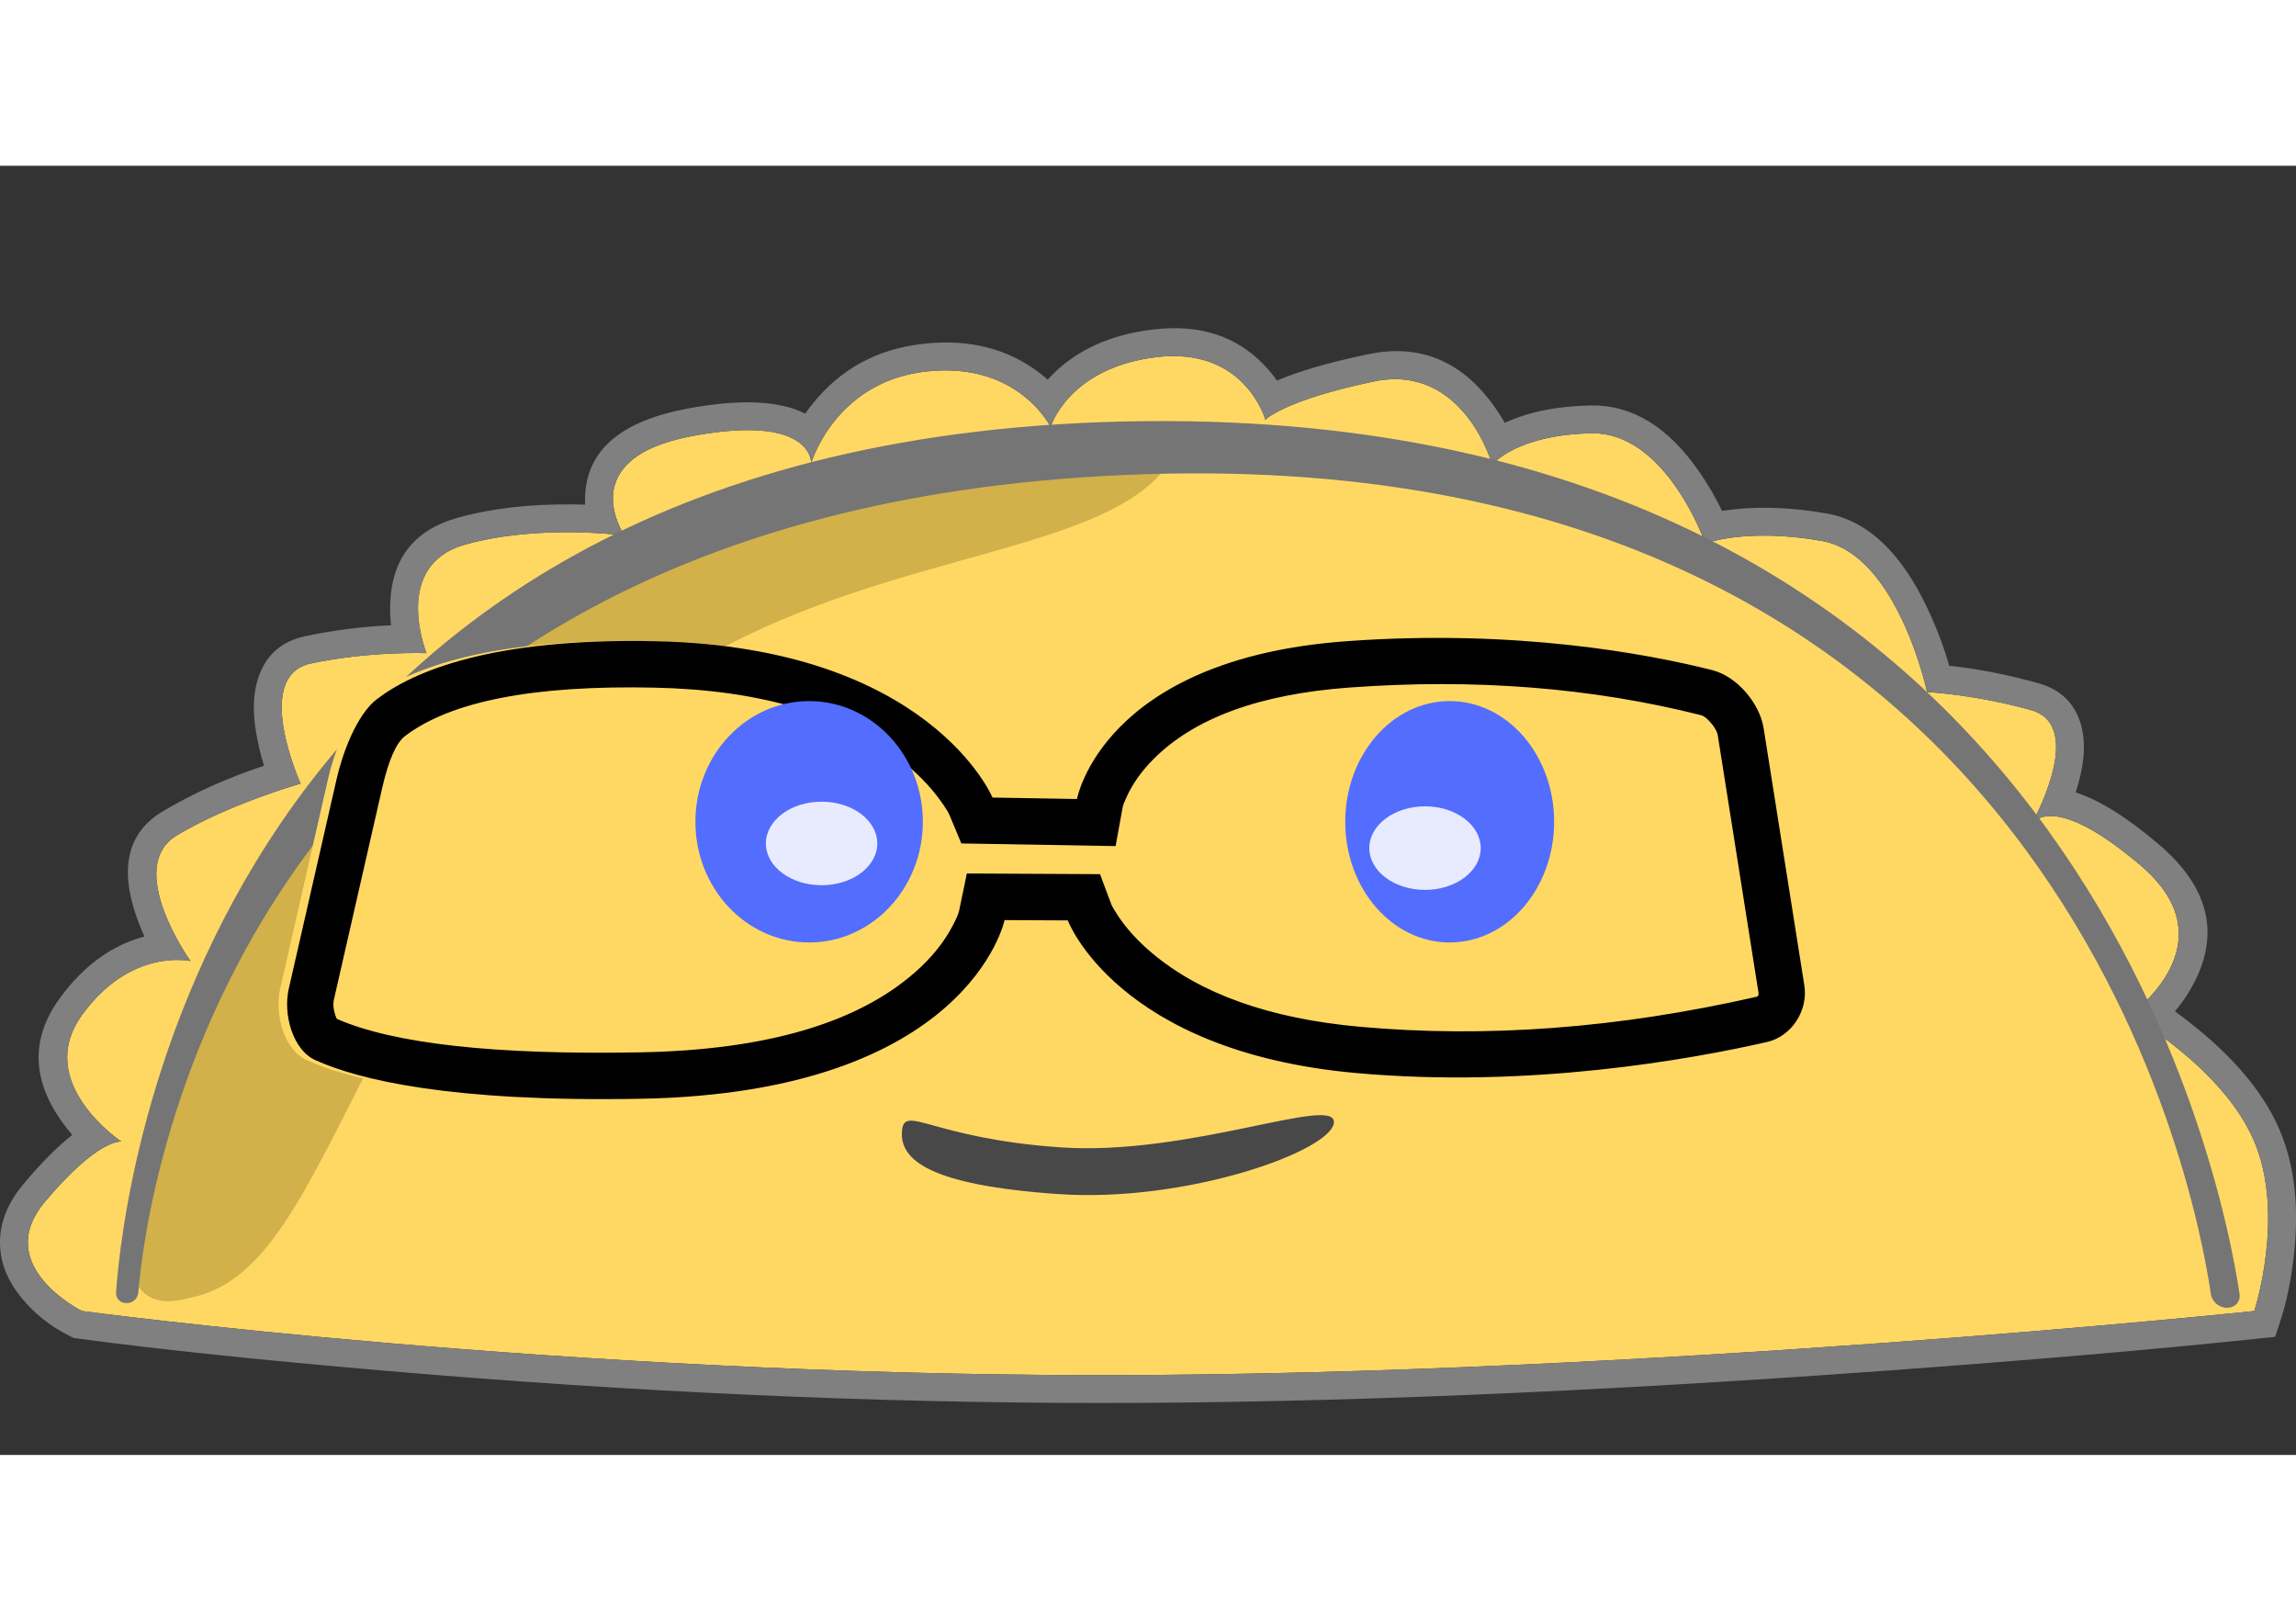 <?xml version="1.0" encoding="utf-8"?>
<svg width="170" height="120" viewBox="0 0 494.646 277.739" fill="none" stroke="none" version="1.1" xmlns:xlink="http://www.w3.org/1999/xlink" xmlns="http://www.w3.org/2000/svg">
  <rect x="0" y="0" width="494.646" height="277.739" fill="#333333" stroke="none"/>
  <g id="SingleElement">
    <g style="fill:#FFD864;fill-rule:evenodd;mix-blend-mode:normal;" transform="translate(6 41)">
      <path id="body" d="M220.341 15.278C220.341 15.278 224.157 2.467 243.209 0.22C262.262 -2.028 266.607 13.723 266.607 13.723C266.607 13.723 270.436 9.582 289.877 5.488C309.315 1.394 315.483 23.39 315.483 23.39C315.483 23.39 320.699 16.929 336.862 16.638C353.025 16.347 361.398 40.373 361.398 40.373C361.398 40.373 370.11 36.963 386.458 39.814C402.807 42.664 409.167 72.38 409.167 72.38C409.167 72.38 419.367 72.867 431.547 76.268C443.728 79.67 431.547 101.087 431.547 101.087C431.547 101.087 435.354 92.895 455.158 109.724C474.962 126.553 452.807 141.981 452.807 141.981C452.807 141.981 472.948 153.288 479.662 169.226C486.376 185.16 479.662 205.724 479.662 205.724C479.662 205.724 348.338 219.539 231.341 219.539C114.339 219.539 11.658 205.724 11.658 205.724C11.658 205.724 -7.91 196.023 3.657 182.225C15.225 168.428 20.157 169.226 20.157 169.226C20.157 169.226 1.123 156.599 11.658 141.981C22.193 127.366 35.045 130.337 35.045 130.337C35.045 130.337 20.6 110.102 32.16 103.219C43.719 96.337 58.77 92.11 58.77 92.11C58.77 92.11 48.243 68.921 60.996 66.219C73.749 63.516 85.884 63.999 85.884 63.999C85.884 63.999 78.224 45.094 94.218 40.61C110.212 36.125 128.55 38.666 128.55 38.666C128.55 38.666 117.104 22.097 143.161 17.222C169.218 12.347 168.76 23.056 168.76 23.056C168.76 23.056 173.876 5.443 193.671 3.304C213.465 1.165 220.341 15.278 220.341 15.278Z" />
      <path d="M223.817 9.488C221.137 12.606 220.341 15.278 220.341 15.278C220.341 15.278 219.094 12.72 216.135 9.946C212.144 6.206 205.037 2.076 193.671 3.304C182.273 4.535 175.742 10.898 172.252 16.073C169.68 19.887 168.76 23.056 168.76 23.056C168.76 23.056 168.904 19.687 164.434 17.589C160.934 15.945 154.604 15.081 143.161 17.222C127.686 20.117 125.439 27.136 126.165 32.36C126.662 35.933 128.55 38.666 128.55 38.666C128.55 38.666 125.769 38.281 121.429 38.075C114.623 37.752 103.983 37.872 94.218 40.61C84.127 43.439 83.452 52.008 84.328 57.949C84.84 61.423 85.884 63.999 85.884 63.999C85.884 63.999 83.41 63.9 79.523 64.041C74.8 64.212 67.991 64.736 60.996 66.219C52.302 68.061 54.427 79.425 56.661 86.472C57.704 89.761 58.77 92.11 58.77 92.11C58.77 92.11 56.487 92.751 53.017 93.941C47.576 95.805 39.217 99.017 32.16 103.219C24.755 107.628 28.021 117.516 31.325 124.054C33.179 127.723 35.045 130.337 35.045 130.337C35.045 130.337 32.155 129.669 27.992 130.525C23.377 131.474 17.197 134.297 11.658 141.981C5.057 151.14 10.065 159.517 14.725 164.497C17.503 167.465 20.157 169.226 20.157 169.226C20.157 169.226 18.222 168.913 13.931 172.071C11.373 173.954 7.978 177.072 3.657 182.225C-7.91 196.023 11.658 205.724 11.658 205.724C11.658 205.724 114.339 219.539 231.341 219.539C348.338 219.539 479.662 205.724 479.662 205.724C479.662 205.724 486.376 185.16 479.662 169.226C475.166 158.552 464.646 149.954 458.188 145.44C455.003 143.214 452.807 141.981 452.807 141.981C452.807 141.981 455.046 140.421 457.464 137.754C462.653 132.03 468.666 121.203 455.158 109.724C447.761 103.439 442.596 100.644 439.028 99.609C433.759 98.08 431.969 100.388 431.616 100.963C431.984 100.299 433.737 97.053 435.136 93.103C437.427 86.638 438.77 78.285 431.547 76.268C419.367 72.867 409.167 72.38 409.167 72.38C409.167 72.38 402.807 42.664 386.458 39.814C372.084 37.307 363.614 39.641 361.778 40.241C361.525 40.324 361.398 40.373 361.398 40.373C361.398 40.373 361.159 39.688 360.685 38.551C358.349 32.954 350.296 16.396 336.862 16.638C329.211 16.776 324.013 18.296 320.66 19.859C316.93 21.598 315.483 23.39 315.483 23.39C315.483 23.39 314.748 20.769 312.986 17.505C309.643 11.313 302.605 2.807 289.877 5.488C281.044 7.348 275.435 9.218 271.942 10.704C267.747 12.49 266.607 13.723 266.607 13.723C266.607 13.723 265.898 11.152 263.796 8.235C260.695 3.933 254.564 -1.12 243.209 0.22C232.859 1.44 227.005 5.779 223.817 9.488ZM219.71 5.07Q218.946 4.401 218.107 3.749Q207.806 -4.258 193.026 -2.661Q178.181 -1.057 169.115 10.223Q168.24 11.312 167.475 12.399Q159.067 8.142 142.057 11.324Q121.275 15.212 120.105 29.274Q119.989 30.662 120.063 32.01Q118.794 31.972 117.45 31.956Q103.422 31.798 92.598 34.832Q78.293 38.843 78.054 53.89Q78.02 55.98 78.243 58.003Q69.144 58.359 59.752 60.349Q51.945 62.003 49.547 69.598Q48.035 74.383 49.185 81.179Q49.792 84.769 50.882 88.252Q38.85 92.253 29.09 98.064Q17.591 104.911 23.633 121.421Q24.31 123.27 25.112 125.045Q14.398 127.919 6.791 138.473Q-2.269 151.044 7.02 164.495Q8.221 166.234 9.561 167.79Q4.783 171.544 -0.941 178.37Q-6.48 184.978 -5.957 192.154Q-5.54 197.872 -1.296 202.982Q2.962 208.11 8.993 211.1L9.879 211.539L10.858 211.671L10.861 211.671Q36.935 215.171 77.35 218.63Q158.075 225.54 231.341 225.539Q304.687 225.539 399.811 218.616Q447.37 215.155 480.29 211.691L484.159 211.284L485.366 207.586Q487.231 201.871 488.14 194.146Q490.001 178.312 485.192 166.897Q480.419 155.568 467.522 144.988Q464.985 142.907 462.577 141.163Q464.996 138.312 466.75 134.896Q475.042 118.747 459.043 105.152Q448.764 96.417 441.181 94.01Q441.582 92.753 441.918 91.476Q443.626 84.99 442.532 80.234Q440.781 72.617 433.16 70.489Q422.927 67.631 413.937 66.723Q412.241 60.757 409.381 54.628Q400.79 36.222 387.489 33.903Q376.409 31.971 367.097 33.066Q365.992 33.196 364.989 33.352Q362.994 29.146 360.132 24.992Q350.077 10.399 336.754 10.639Q325.841 10.835 318.191 14.39Q316.689 11.711 314.663 9.166Q304.413 -3.705 288.64 -0.383Q276.051 2.268 269.109 5.288Q267.931 3.607 266.407 2Q257.401 -7.496 242.507 -5.739Q228.458 -4.082 220.297 4.442Q219.996 4.756 219.71 5.07Z" fill-rule="evenodd" style="fill:#808080;fill-rule:evenodd;" />
    </g>
    <path id="Oval" d="M0.257 173.604C-4.104 122.129 47.862 29.849 93.856 0C103.397 30.799 37.271 70.941 37.25 142.563C37.23 214.186 66.393 256.015 48.629 277.599C30.399 304.511 4.618 225.08 0.257 173.604Z" style="fill:#D2B04A;fill-rule:evenodd;mix-blend-mode:normal;" transform="matrix(0.766 0.643 -0.643 0.766 182 0)" />
    <path id="arch" d="M0.005 187.745C1.459 166.411 19.213 2.224 221.382 0.021C421.745 -2.162 453.853 163.708 457.485 188.054C457.729 189.689 456.541 191.021 454.888 191.021L454.687 191.021C453.034 191.021 451.545 189.689 451.305 188.053C447.805 164.237 417.12 5.325 221.984 11.44C25.392 17.6 6.458 167.424 4.793 187.747C4.69 189.002 3.622 190.021 2.363 190.021L2.161 190.021C0.902 190.021 -0.08 189.001 0.005 187.745Z" style="fill:#757575;fill-rule:evenodd;mix-blend-mode:normal;" transform="translate(25 55)" />
    <path id="muth" d="M0 9.833C0 3.751 6.287 10.864 34.177 10.864C62.068 10.864 92.656 -4.67 92.656 1.412C92.656 7.494 62.284 20.934 34.394 20.934C6.503 20.934 0 15.915 0 9.833Z" style="fill:#484848;fill-rule:evenodd;mix-blend-mode:normal;" transform="matrix(0.998 0.07 -0.07 0.998 194.999 198.227)" />
    <g style="fill:#FFD864;fill-rule:evenodd;mix-blend-mode:normal;" transform="translate(60 101.714)">
      <path id="sunglass" d="M19.324 13.209C27.143 7.24 43.991 -0.049 79.396 0.719C138.5 2.002 151.971 34.395 151.971 34.395L170.168 34.708C170.168 34.708 175.637 4.565 228.146 0.719C264.611 -1.951 293.067 3.419 307.052 6.95C312.352 8.288 317.25 14.079 318.104 19.478L326.869 74.867C327.723 80.267 324.148 85.845 318.818 87.06C302.519 90.774 267.541 97.121 230.159 93.73C178.758 89.068 168.184 60.862 168.184 60.862L154.571 60.795C154.571 60.795 146.841 98.002 76.188 99.286C35.07 100.033 15.379 95.168 6.101 90.971C1.12 88.718 -0.869 80.965 0.348 75.635L10.7 30.259C11.916 24.929 14.979 16.526 19.324 13.209Z" />
      <path d="M153.825 34.395C153.825 34.395 140.354 2.002 81.25 0.719C45.845 -0.049 28.997 7.24 21.179 13.209C16.833 16.526 13.771 24.929 12.555 30.259L2.202 75.635C0.986 80.965 2.974 88.718 7.955 90.971C17.233 95.168 36.924 100.033 78.042 99.286C148.695 98.002 156.425 60.795 156.425 60.795L170.038 60.862C170.038 60.862 180.612 89.068 232.014 93.73C269.396 97.121 304.373 90.774 320.672 87.06C326.002 85.845 329.578 80.267 328.723 74.867L319.959 19.478C319.104 14.079 314.206 8.288 308.906 6.95C294.921 3.419 266.465 -1.951 230 0.719C177.491 4.565 172.022 34.708 172.022 34.708L153.825 34.395ZM22.304 32.483Q24.391 23.337 27.247 21.157Q42.031 9.87 81.033 10.717Q114.692 11.448 133.605 25.965Q139.15 30.221 142.659 35.126Q144.185 37.258 144.592 38.235L144.592 38.236L147.106 44.281L180.345 44.852L181.862 36.493Q181.976 35.861 182.775 34.131Q184.706 29.952 188.429 26.189Q201.653 12.822 230.731 10.693Q271.154 7.732 306.458 16.646Q307.35 16.871 308.558 18.258Q309.882 19.778 310.082 21.041L318.846 76.43Q318.967 77.192 318.45 77.31Q273.818 87.481 232.917 83.771Q203.923 81.141 188.191 67.898Q183.63 64.058 180.838 59.832Q179.666 58.057 179.402 57.352L176.982 50.897L148.297 50.754L146.634 58.761Q146.433 59.728 145.246 62.006Q142.451 67.367 137.126 72.048Q118.352 88.552 77.861 89.287Q31.047 90.138 12.582 82.085Q12.405 81.781 12.236 81.278Q11.602 79.389 11.951 77.86L22.304 32.483Z" fill-rule="evenodd" style="fill:#000000;fill-rule:evenodd;" />
    </g>
    <path id="rightEye" d="M0 26C0 11.641 10.074 0 22.5 0C34.926 0 45 11.641 45 26C45 40.359 34.926 52 22.5 52C10.074 52 0 40.359 0 26Z" style="fill:#536DFE;fill-rule:evenodd;mix-blend-mode:normal;" transform="translate(289.818 115.329)" />
    <path id="Oval" d="M0 9C0 4.029 5.373 0 12 0C18.627 0 24 4.029 24 9C24 13.971 18.627 18 12 18C5.373 18 0 13.971 0 9Z" style="fill:#E8EBFD;fill-rule:evenodd;mix-blend-mode:normal;" transform="translate(295 138)" />
    <path id="leftEye" d="M0 26C0 11.641 10.969 0 24.5 0C38.031 0 49 11.641 49 26C49 40.359 38.031 52 24.5 52C10.969 52 0 40.359 0 26Z" style="fill:#536DFE;fill-rule:evenodd;mix-blend-mode:normal;" transform="translate(149.818 115.329)" />
    <path id="Oval" d="M0 9C0 4.029 5.373 0 12 0C18.627 0 24 4.029 24 9C24 13.971 18.627 18 12 18C5.373 18 0 13.971 0 9Z" style="fill:#E8EBFD;fill-rule:evenodd;mix-blend-mode:normal;" transform="translate(165 137)" />
  </g>
</svg>
